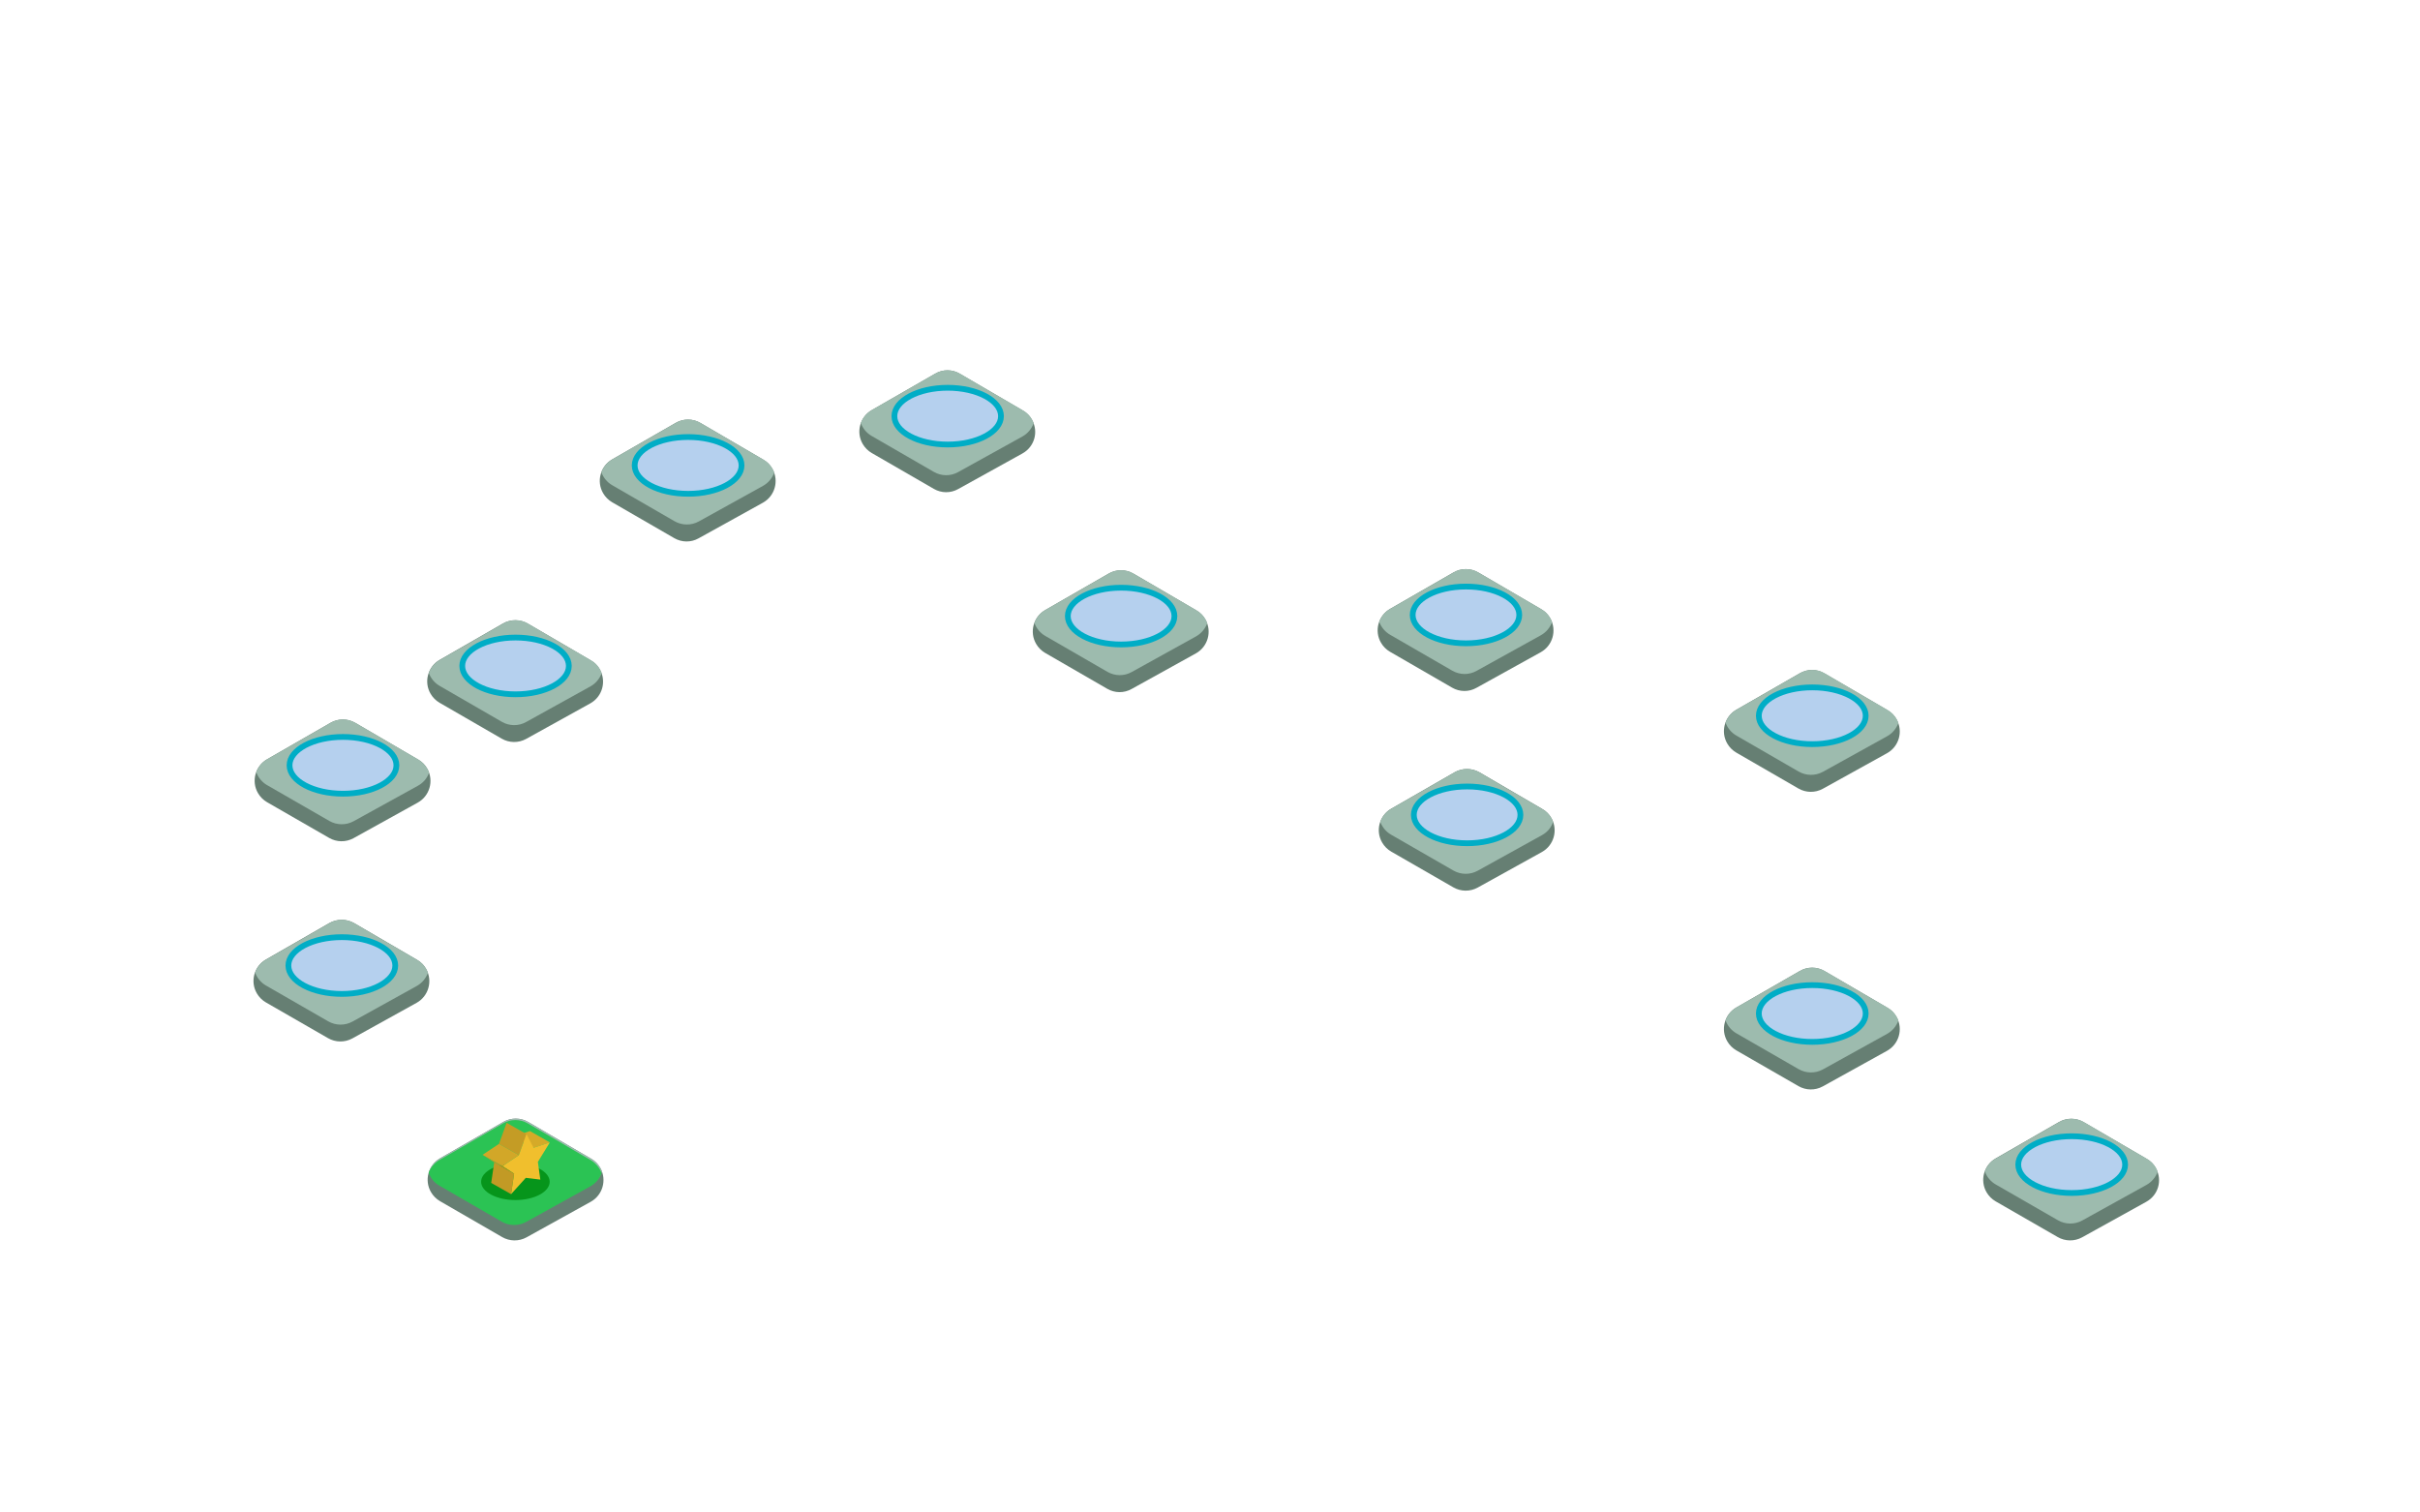 <?xml version="1.0" encoding="utf-8"?>
<!-- Generator: Adobe Illustrator 26.0.3, SVG Export Plug-In . SVG Version: 6.00 Build 0)  -->
<svg version="1.1" id="HOSPITAL" xmlns="http://www.w3.org/2000/svg" xmlns:xlink="http://www.w3.org/1999/xlink" x="0px" y="0px"
	 viewBox="0 0 1680 1050" style="enable-background:new 0 0 1680 1050;" xml:space="preserve">
<style type="text/css">
	.st0{fill:#667F73;}
	.st1{fill:#9DBBAE;}
	.st2{fill:#B5D0EE;stroke:#00ADC6;stroke-width:4;stroke-miterlimit:10;}
	.st3{fill:#FFFFFF;fill-opacity:0;}
	.st4{fill:#2BC354;}
	.st5{fill:#06951B;}
	.st6{enable-background:new    ;}
	.st7{fill:#D5AA28;}
	.st8{fill:#C29A25;}
	.st9{fill:#C49C25;}
	.st10{fill:#F0BF2D;}
	.st11{fill:#D2A728;}
	.st12{fill:#C19A24;}
</style>
<g id="cojin">
	<path class="st0" d="M349.5,778.8l-44,25.3c-8.2,4.7-11.1,15.3-6.3,23.5c1.5,2.6,3.7,4.8,6.3,6.3l43.1,24.9
		c5.2,3,11.6,3.1,16.9,0.2l44.6-24.7c8.3-4.6,11.3-15.1,6.7-23.4l0,0c-1.5-2.7-3.7-5-6.4-6.5l-43.7-25.5
		C361.4,775.8,354.8,775.8,349.5,778.8z"/>
	<path class="st1" d="M410.4,804.4l-43.7-25.5c-5.3-3.1-11.9-3.1-17.2,0l-44,25.3c-3.5,2-6.2,5.2-7.6,9c1.4,3.8,4.1,7,7.6,9
		l43.1,24.9c5.2,3,11.6,3.1,16.9,0.2l44.6-24.7c3.6-2,6.4-5.3,7.8-9.2C416.6,809.6,413.9,806.4,410.4,804.4z"/>
	<ellipse class="st2" cx="358.2" cy="808.4" rx="37" ry="19.7"/>
</g>
<g id="cojin-2">
	<path class="st0" d="M228.6,640.8l-44,25.3c-8.2,4.7-11.1,15.3-6.3,23.5c1.5,2.6,3.7,4.8,6.3,6.3l43.1,24.8
		c5.2,3,11.6,3.1,16.9,0.2l44.6-24.7c8.3-4.6,11.3-15.1,6.7-23.4l0,0c-1.5-2.7-3.7-5-6.4-6.5l-43.7-25.5
		C240.5,637.8,233.9,637.8,228.6,640.8z"/>
	<path class="st1" d="M289.6,666.4l-43.7-25.5c-5.3-3.1-11.9-3.1-17.2,0l-44,25.3c-3.5,2-6.2,5.2-7.6,9c1.4,3.8,4.1,7,7.6,9
		l43.1,24.8c5.2,3,11.6,3.1,16.9,0.2l44.6-24.7c3.6-2,6.4-5.3,7.8-9.2C295.7,671.5,293.1,668.4,289.6,666.4z"/>
	<ellipse class="st2" cx="237.3" cy="670.3" rx="37.1" ry="19.7"/>
</g>
<g id="cojin-3">
	<path class="st0" d="M229.4,501.8l-44,25.3c-8.2,4.7-11.1,15.3-6.3,23.5c1.5,2.6,3.7,4.8,6.3,6.3l43.1,24.8
		c5.2,3,11.6,3.1,16.9,0.2l44.6-24.7c8.3-4.6,11.3-15.1,6.7-23.4l0,0c-1.5-2.7-3.7-5-6.4-6.5l-43.7-25.5
		C241.3,498.7,234.7,498.7,229.4,501.8z"/>
	<path class="st1" d="M290.4,527.3l-43.7-25.5c-5.3-3.1-11.9-3.1-17.2,0l-44,25.3c-3.5,2-6.2,5.2-7.6,9c1.4,3.8,4.1,7,7.6,9
		l43.1,24.8c5.2,3,11.6,3.1,16.9,0.2l44.6-24.6c3.7-2,6.5-5.3,7.8-9.2C296.5,532.5,293.8,529.4,290.4,527.3z"/>
	<ellipse class="st2" cx="238.1" cy="531.3" rx="37.1" ry="19.7"/>
</g>
<g id="cojin-4">
	<path class="st0" d="M349.2,432.8l-44,25.3c-8.2,4.7-11.1,15.3-6.3,23.5c1.5,2.6,3.7,4.8,6.3,6.3l43.1,24.9
		c5.2,3,11.6,3.1,16.9,0.2l44.6-24.7c8.3-4.6,11.3-15.1,6.7-23.4l0,0c-1.5-2.7-3.7-5-6.4-6.5l-43.7-25.5
		C361.1,429.8,354.5,429.8,349.2,432.8z"/>
	<path class="st1" d="M410.2,458.4l-43.7-25.5c-5.3-3.1-11.9-3.1-17.2,0l-44,25.3c-3.5,2-6.2,5.2-7.6,9c1.4,3.8,4.1,7,7.6,9
		l43.1,24.9c5.2,3,11.6,3.1,16.9,0.1l44.6-24.7c3.6-2,6.4-5.3,7.8-9.2C416.4,463.5,413.7,460.3,410.2,458.4z"/>
	<ellipse class="st2" cx="357.9" cy="462.3" rx="37" ry="19.7"/>
</g>
<g id="cojin-5">
	<path class="st0" d="M469,293.6l-44,25.3c-8.2,4.7-11.1,15.3-6.3,23.5c1.5,2.6,3.7,4.8,6.3,6.3l43.1,24.9c5.2,3,11.6,3.1,16.9,0.1
		l44.6-24.7c8.3-4.6,11.3-15.1,6.7-23.4l0,0c-1.5-2.7-3.7-5-6.4-6.5l-43.7-25.5C480.9,290.5,474.3,290.5,469,293.6z"/>
	<path class="st1" d="M530,319.1l-43.7-25.5c-5.3-3.1-11.9-3.1-17.2,0l-44,25.3c-3.5,2-6.2,5.2-7.6,9c1.4,3.8,4.1,7,7.6,9l43.1,24.9
		c5.2,3,11.6,3.1,16.9,0.2l44.6-24.7c3.6-2,6.4-5.3,7.8-9.2C536.1,324.3,533.5,321.1,530,319.1z"/>
	<ellipse class="st2" cx="477.7" cy="323.1" rx="37.1" ry="19.7"/>
</g>
<g id="cojin-6">
	<path class="st0" d="M649.2,259.4l-44,25.3c-8.2,4.7-11.1,15.3-6.3,23.5c1.5,2.6,3.7,4.8,6.3,6.3l43.1,24.9
		c5.2,3,11.6,3.1,16.9,0.1l44.6-24.7c8.3-4.6,11.3-14.9,6.7-23.2v-0.1c-1.5-2.7-3.7-5-6.4-6.5l-43.7-25.5
		C661.1,256.3,654.5,256.3,649.2,259.4z"/>
	<path class="st1" d="M710.1,284.9l-43.7-25.5c-5.3-3.1-11.9-3.1-17.2,0l-44,25.3c-3.5,2-6.2,5.2-7.6,9c1.4,3.8,4.1,7,7.6,9
		l43.1,24.9c5.2,3,11.6,3.1,16.9,0.1l44.6-24.7c3.6-2,6.4-5.3,7.8-9.2C716.2,290,713.6,286.9,710.1,284.9z"/>
	<ellipse class="st2" cx="657.9" cy="288.9" rx="37" ry="19.7"/>
</g>
<g id="cojin-7">
	<path class="st0" d="M769.6,398.2l-44,25.3c-8.2,4.7-11.1,15.3-6.3,23.5c1.5,2.6,3.7,4.8,6.3,6.3l43.1,24.9
		c5.2,3,11.6,3.1,16.9,0.1l44.6-24.7c8.3-4.6,11.3-15.1,6.7-23.4l0,0c-1.5-2.7-3.7-5-6.4-6.5l-43.7-25.5
		C781.5,395.1,774.9,395.1,769.6,398.2z"/>
	<path class="st1" d="M830.6,423.7l-43.7-25.5c-5.3-3.1-11.9-3.1-17.2,0l-44,25.3c-3.5,2-6.2,5.2-7.6,9c1.4,3.8,4.1,7,7.6,9
		l43.1,24.9c5.2,3,11.6,3.1,16.9,0.1l44.6-24.7c3.6-2,6.4-5.3,7.8-9.2C836.7,428.9,834.1,425.7,830.6,423.7z"/>
	<ellipse class="st2" cx="778.3" cy="427.7" rx="37" ry="19.7"/>
</g>
<g id="cojin-8">
	<path class="st0" d="M1009,397.4l-44,25.3c-8.2,4.7-11.1,15.3-6.3,23.5c1.5,2.6,3.7,4.8,6.3,6.3l43.1,24.9c5.2,3,11.6,3.1,16.9,0.1
		l44.6-24.7c8.3-4.6,11.3-15.1,6.7-23.4l0,0c-1.5-2.7-3.7-5-6.4-6.5l-43.7-25.5C1020.9,394.3,1014.3,394.3,1009,397.4z"/>
	<path class="st1" d="M1070,422.9l-43.7-25.5c-5.3-3.1-11.9-3.1-17.2,0l-44,25.3c-3.5,2-6.2,5.2-7.6,9c1.4,3.8,4.1,7,7.6,9
		l43.1,24.9c5.2,3,11.6,3.1,16.9,0.1l44.6-24.7c3.6-2,6.4-5.3,7.8-9.2C1076.1,428,1073.5,424.9,1070,422.9z"/>
	<ellipse class="st2" cx="1017.7" cy="426.9" rx="37" ry="19.7"/>
</g>
<g id="cojin-9">
	<path class="st0" d="M1009.8,536.1l-44,25.3c-8.2,4.7-11.1,15.3-6.3,23.5c1.5,2.6,3.7,4.8,6.3,6.3l43.1,24.8
		c5.2,3,11.6,3.1,16.9,0.2l44.6-24.7c8.3-4.6,11.3-15.1,6.7-23.4l0,0c-1.5-2.7-3.7-5-6.4-6.5l-43.7-25.5
		C1021.7,533.1,1015.1,533.1,1009.8,536.1z"/>
	<path class="st1" d="M1070.7,561.7l-43.7-25.5c-5.3-3.1-11.9-3.1-17.2,0l-44,25.3c-3.5,2-6.2,5.2-7.6,9c1.4,3.8,4.1,7,7.6,9
		l43.1,24.8c5.2,3,11.6,3.1,16.9,0.2l44.6-24.7c3.7-2,6.5-5.3,7.8-9.2C1076.9,566.8,1074.2,563.6,1070.7,561.7z"/>
	<ellipse class="st2" cx="1018.5" cy="565.7" rx="37" ry="19.7"/>
</g>
<g id="cojin-10">
	<path class="st0" d="M1249.4,467.4l-44,25.3c-8.2,4.7-11.1,15.3-6.3,23.5c1.5,2.6,3.7,4.8,6.3,6.3l43.1,24.9
		c5.2,3,11.6,3.1,16.9,0.2l44.6-24.7c8.3-4.6,11.3-15.1,6.7-23.4l0,0c-1.5-2.7-3.7-5-6.4-6.5l-43.7-25.5
		C1261.3,464.3,1254.7,464.3,1249.4,467.4z"/>
	<path class="st1" d="M1310.4,492.9l-43.7-25.5c-5.3-3.1-11.9-3.1-17.2,0l-44,25.3c-3.5,2-6.2,5.2-7.6,9c1.4,3.8,4.1,7,7.6,9
		l43.1,24.9c5.2,3,11.6,3.1,16.9,0.2l44.6-24.7c3.6-2,6.4-5.3,7.8-9.2C1316.5,498.1,1313.9,494.9,1310.4,492.9z"/>
	<ellipse class="st2" cx="1258.1" cy="496.9" rx="37.1" ry="19.7"/>
</g>
<g id="cojin-11">
	<path class="st0" d="M1249.4,674.1l-44,25.3c-8.2,4.7-11.1,15.3-6.3,23.5c1.5,2.6,3.7,4.8,6.3,6.3l43.1,24.8
		c5.2,3,11.6,3.1,16.9,0.2l44.6-24.7c8.3-4.6,11.3-15.1,6.7-23.4l0,0c-1.5-2.7-3.7-5-6.4-6.5l-43.7-25.5
		C1261.3,671,1254.7,671,1249.4,674.1z"/>
	<path class="st1" d="M1310.4,699.6l-43.7-25.5c-5.3-3.1-11.9-3.1-17.2,0l-44,25.3c-3.5,2-6.2,5.2-7.6,9c1.4,3.8,4.1,7,7.6,9
		l43.1,24.8c5.2,3,11.6,3.1,16.9,0.2l44.6-24.7c3.6-2,6.4-5.3,7.8-9.2C1316.5,704.8,1313.9,701.6,1310.4,699.6z"/>
	<ellipse class="st2" cx="1258.1" cy="703.6" rx="37.1" ry="19.7"/>
</g>
<g id="cojin-12">
	<path class="st0" d="M1429.4,778.9l-44,25.3c-8.2,4.7-11.1,15.3-6.3,23.5c1.5,2.6,3.7,4.8,6.3,6.3l43.1,24.8
		c5.2,3,11.6,3.1,16.9,0.2l44.6-24.7c8.3-4.6,11.3-14.9,6.7-23.2V811c-1.5-2.7-3.7-5-6.4-6.5l-43.8-25.5
		C1441.2,775.9,1434.7,775.9,1429.4,778.9z"/>
	<path class="st1" d="M1490.4,804.5l-43.7-25.5c-5.3-3.1-11.9-3.1-17.2,0l-44,25.3c-3.5,2-6.2,5.2-7.6,9c1.4,3.8,4.1,7,7.6,9
		l43.1,24.8c5.2,3,11.6,3.1,16.9,0.2l44.6-24.7c3.6-2,6.4-5.3,7.8-9.2C1496.5,809.6,1493.9,806.5,1490.4,804.5z"/>
	<ellipse class="st2" cx="1438.2" cy="808.5" rx="37.1" ry="19.7"/>
</g>
<rect class="st3" width="1680" height="1050"/>
<g>
	<path class="st4" d="M410.1,805.4l-43.7-25.5c-5.3-3.1-11.9-3.1-17.2,0l-44,25.3c-3.8,2.2-6.3,5.4-7.6,9c1.3,3.6,3.8,6.9,7.6,9
		l43.1,24.9c5.2,3,11.6,3.1,16.9,0.2l44.6-24.7c3.9-2.2,6.5-5.5,7.8-9.2C416.3,810.8,413.8,807.6,410.1,805.4z"/>
	<ellipse class="st5" cx="357.8" cy="820.4" rx="23.8" ry="12.7"/>
	<g>
		<g>
			<g class="st6">
				<g>
					<polygon class="st7" points="370.4,796.8 356.6,789 367.9,785.2 381.7,793.1 					"/>
				</g>
				<g>
					<polygon class="st8" points="354.8,829 341,821.2 343.1,806.9 356.9,814.8 					"/>
				</g>
				<g>
					<polygon class="st9" points="360.2,801.9 346.4,794.1 351.7,779.5 365.5,787.3 					"/>
				</g>
				<g>
					<polygon class="st10" points="348.8,809.5 360.2,801.9 365.5,787.3 370.4,796.8 381.7,793.1 373.4,806.6 375.1,818.9 
						365,817.7 354.8,829 356.9,814.8 					"/>
				</g>
				<g>
					<polygon class="st11" points="348.8,809.5 335,801.7 346.4,794.1 360.2,801.9 					"/>
				</g>
				<g>
					<polygon class="st12" points="356.9,814.8 343.1,806.9 335,801.7 348.8,809.5 					"/>
				</g>
			</g>
		</g>
	</g>
</g>
</svg>
